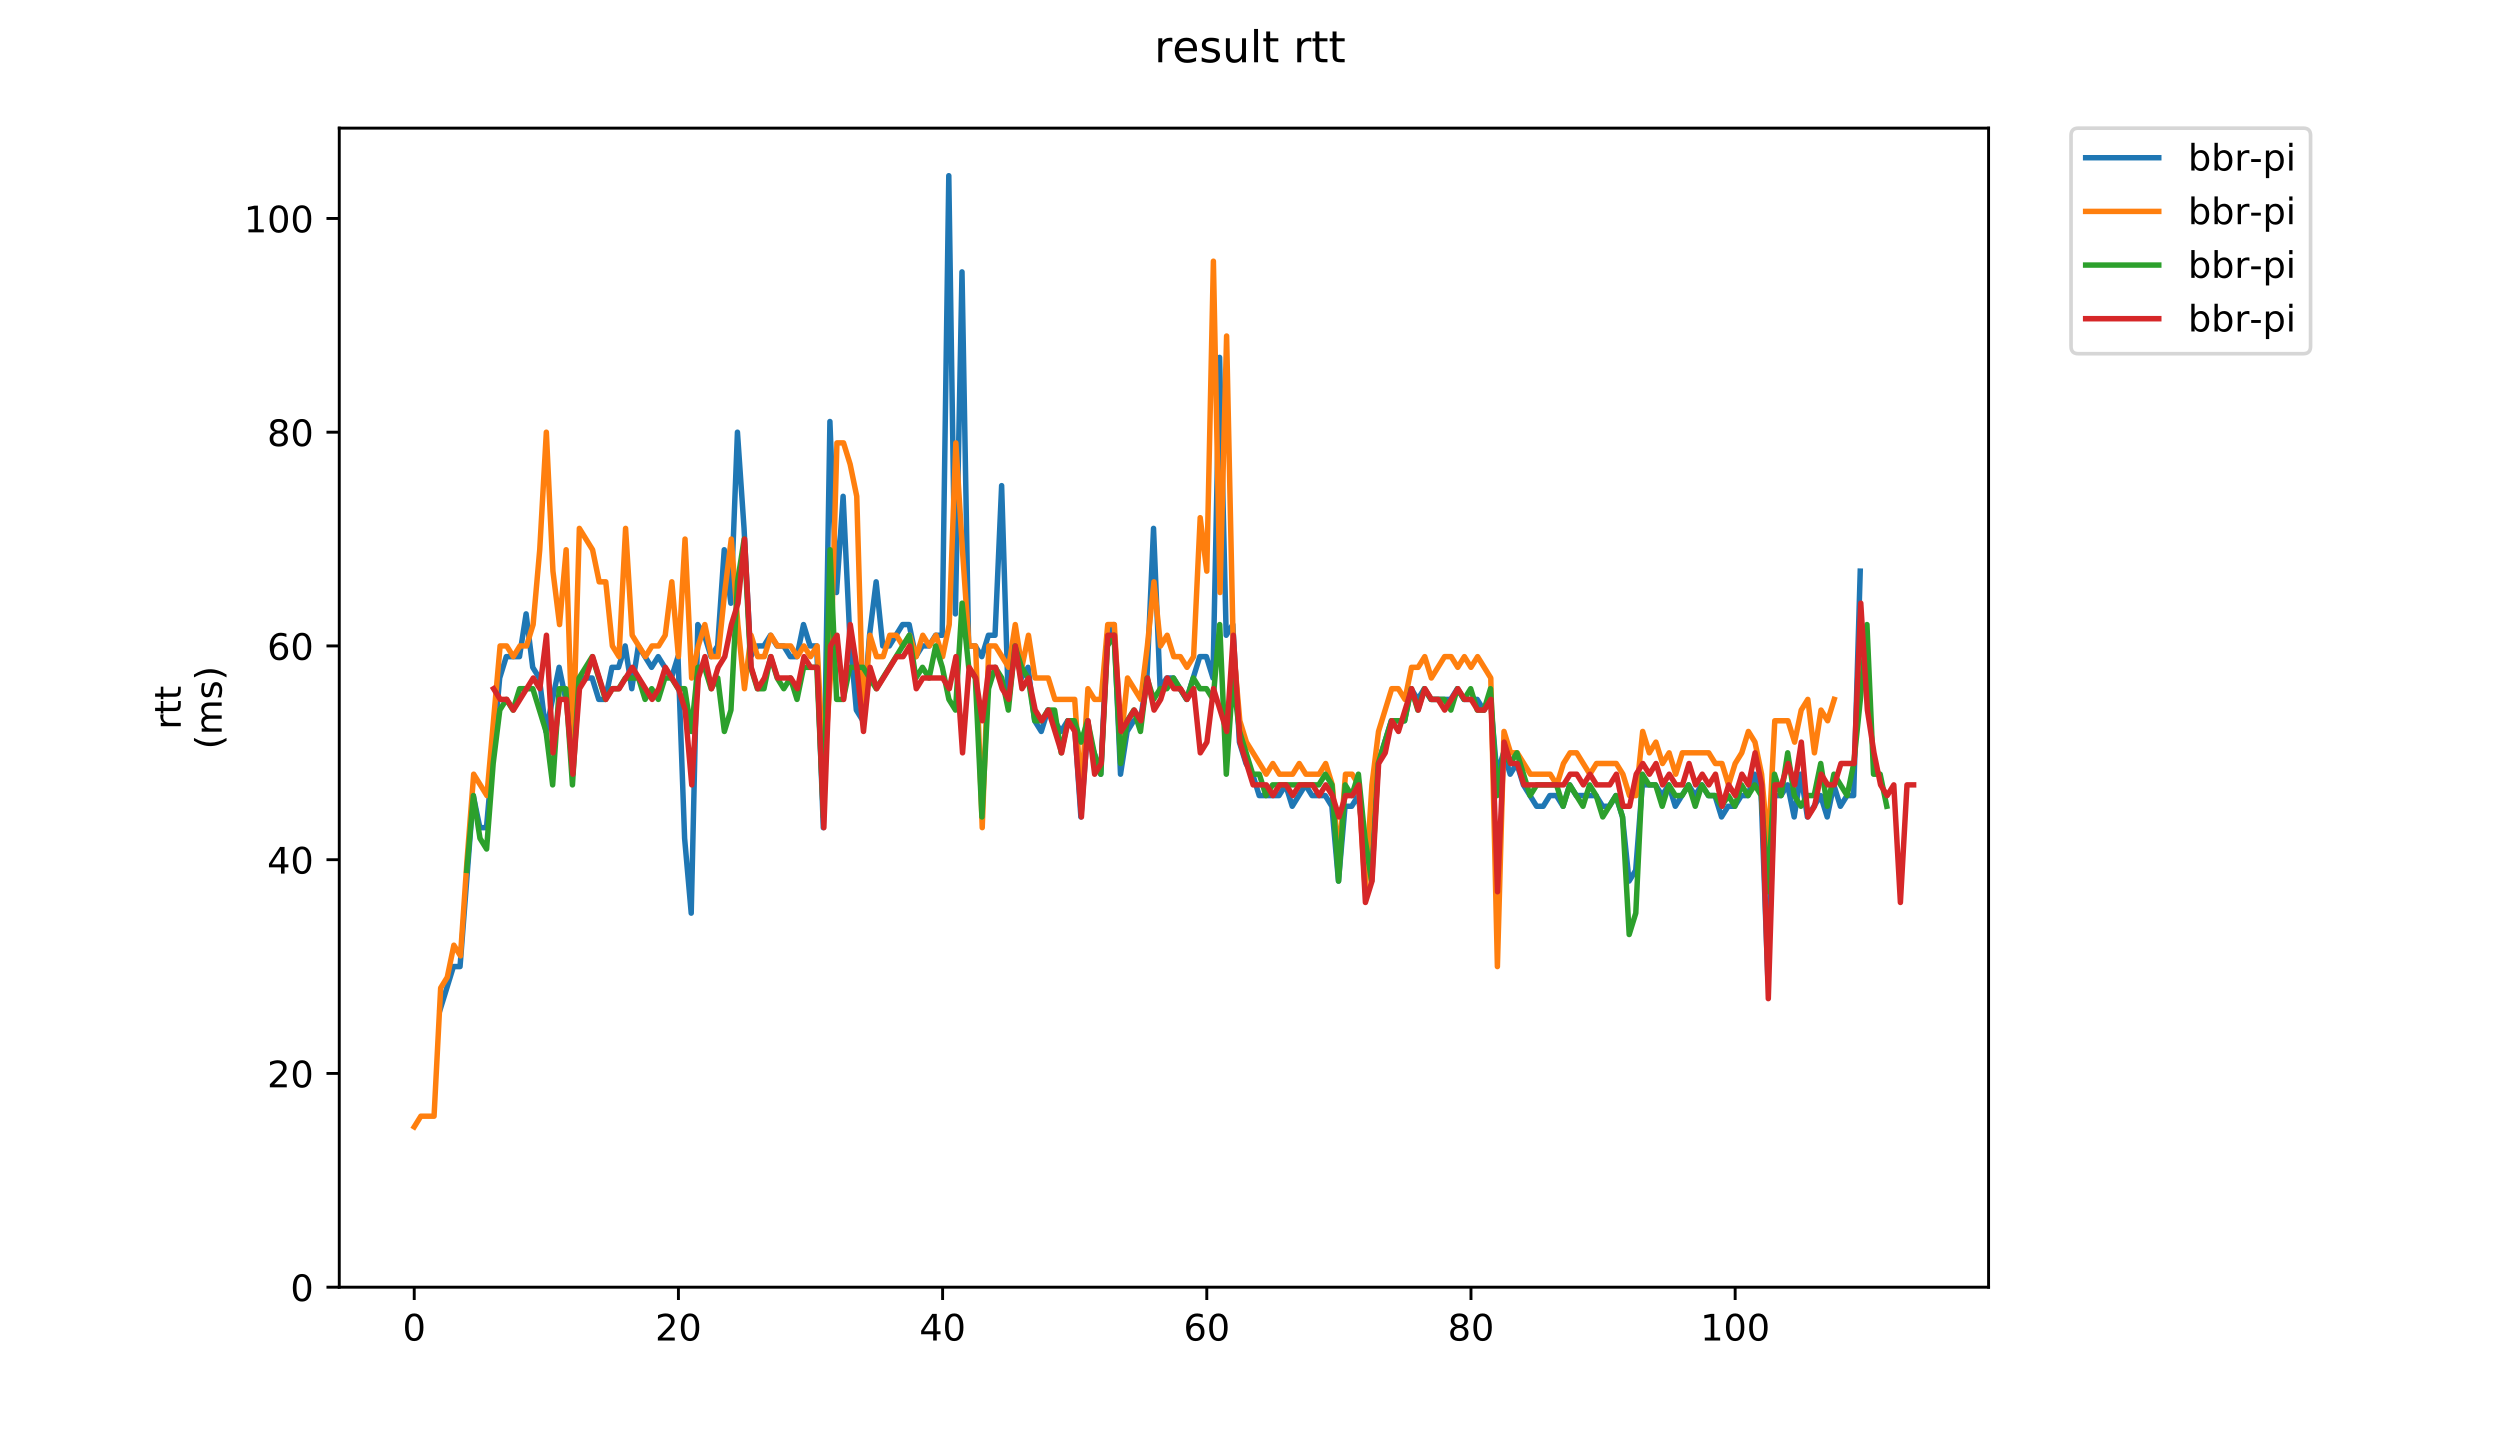 <?xml version="1.0" encoding="utf-8" standalone="no"?>
<!DOCTYPE svg PUBLIC "-//W3C//DTD SVG 1.1//EN"
  "http://www.w3.org/Graphics/SVG/1.1/DTD/svg11.dtd">
<!-- Created with matplotlib (https://matplotlib.org/) -->
<svg height="396pt" version="1.1" viewBox="0 0 684 396" width="684pt" xmlns="http://www.w3.org/2000/svg" xmlns:xlink="http://www.w3.org/1999/xlink">
 <defs>
  <style type="text/css">
*{stroke-linecap:butt;stroke-linejoin:round;}
  </style>
 </defs>
 <g id="figure_1">
  <g id="patch_1">
   <path d="M 0 396 
L 684 396 
L 684 0 
L 0 0 
z
" style="fill:#ffffff;"/>
  </g>
  <g id="axes_1">
   <g id="patch_2">
    <path d="M 92.824 352.174 
L 544.074 352.174 
L 544.074 35.062 
L 92.824 35.062 
z
" style="fill:#ffffff;"/>
   </g>
   <g id="matplotlib.axis_1">
    <g id="xtick_1">
     <g id="line2d_1">
      <defs>
       <path d="M 0 0 
L 0 3.5 
" id="m5120a20db3" style="stroke:#000000;stroke-width:0.8;"/>
      </defs>
      <g>
       <use style="stroke:#000000;stroke-width:0.8;" x="113.335" xlink:href="#m5120a20db3" y="352.174"/>
      </g>
     </g>
     <g id="text_1">
      <!-- 0 -->
      <defs>
       <path d="M 31.781 66.406 
Q 24.172 66.406 20.328 58.906 
Q 16.5 51.422 16.5 36.375 
Q 16.5 21.391 20.328 13.891 
Q 24.172 6.391 31.781 6.391 
Q 39.453 6.391 43.281 13.891 
Q 47.125 21.391 47.125 36.375 
Q 47.125 51.422 43.281 58.906 
Q 39.453 66.406 31.781 66.406 
z
M 31.781 74.219 
Q 44.047 74.219 50.516 64.516 
Q 56.984 54.828 56.984 36.375 
Q 56.984 17.969 50.516 8.266 
Q 44.047 -1.422 31.781 -1.422 
Q 19.531 -1.422 13.062 8.266 
Q 6.594 17.969 6.594 36.375 
Q 6.594 54.828 13.062 64.516 
Q 19.531 74.219 31.781 74.219 
z
" id="DejaVuSans-48"/>
      </defs>
      <g transform="translate(110.154 366.773)scale(0.1 -0.1)">
       <use xlink:href="#DejaVuSans-48"/>
      </g>
     </g>
    </g>
    <g id="xtick_2">
     <g id="line2d_2">
      <g>
       <use style="stroke:#000000;stroke-width:0.8;" x="185.616" xlink:href="#m5120a20db3" y="352.174"/>
      </g>
     </g>
     <g id="text_2">
      <!-- 20 -->
      <defs>
       <path d="M 19.188 8.297 
L 53.609 8.297 
L 53.609 0 
L 7.328 0 
L 7.328 8.297 
Q 12.938 14.109 22.625 23.891 
Q 32.328 33.688 34.812 36.531 
Q 39.547 41.844 41.422 45.531 
Q 43.312 49.219 43.312 52.781 
Q 43.312 58.594 39.234 62.25 
Q 35.156 65.922 28.609 65.922 
Q 23.969 65.922 18.812 64.312 
Q 13.672 62.703 7.812 59.422 
L 7.812 69.391 
Q 13.766 71.781 18.938 73 
Q 24.125 74.219 28.422 74.219 
Q 39.75 74.219 46.484 68.547 
Q 53.219 62.891 53.219 53.422 
Q 53.219 48.922 51.531 44.891 
Q 49.859 40.875 45.406 35.406 
Q 44.188 33.984 37.641 27.219 
Q 31.109 20.453 19.188 8.297 
z
" id="DejaVuSans-50"/>
      </defs>
      <g transform="translate(179.254 366.773)scale(0.1 -0.1)">
       <use xlink:href="#DejaVuSans-50"/>
       <use x="63.623" xlink:href="#DejaVuSans-48"/>
      </g>
     </g>
    </g>
    <g id="xtick_3">
     <g id="line2d_3">
      <g>
       <use style="stroke:#000000;stroke-width:0.8;" x="257.897" xlink:href="#m5120a20db3" y="352.174"/>
      </g>
     </g>
     <g id="text_3">
      <!-- 40 -->
      <defs>
       <path d="M 37.797 64.312 
L 12.891 25.391 
L 37.797 25.391 
z
M 35.203 72.906 
L 47.609 72.906 
L 47.609 25.391 
L 58.016 25.391 
L 58.016 17.188 
L 47.609 17.188 
L 47.609 0 
L 37.797 0 
L 37.797 17.188 
L 4.891 17.188 
L 4.891 26.703 
z
" id="DejaVuSans-52"/>
      </defs>
      <g transform="translate(251.535 366.773)scale(0.1 -0.1)">
       <use xlink:href="#DejaVuSans-52"/>
       <use x="63.623" xlink:href="#DejaVuSans-48"/>
      </g>
     </g>
    </g>
    <g id="xtick_4">
     <g id="line2d_4">
      <g>
       <use style="stroke:#000000;stroke-width:0.8;" x="330.178" xlink:href="#m5120a20db3" y="352.174"/>
      </g>
     </g>
     <g id="text_4">
      <!-- 60 -->
      <defs>
       <path d="M 33.016 40.375 
Q 26.375 40.375 22.484 35.828 
Q 18.609 31.297 18.609 23.391 
Q 18.609 15.531 22.484 10.953 
Q 26.375 6.391 33.016 6.391 
Q 39.656 6.391 43.531 10.953 
Q 47.406 15.531 47.406 23.391 
Q 47.406 31.297 43.531 35.828 
Q 39.656 40.375 33.016 40.375 
z
M 52.594 71.297 
L 52.594 62.312 
Q 48.875 64.062 45.094 64.984 
Q 41.312 65.922 37.594 65.922 
Q 27.828 65.922 22.672 59.328 
Q 17.531 52.734 16.797 39.406 
Q 19.672 43.656 24.016 45.922 
Q 28.375 48.188 33.594 48.188 
Q 44.578 48.188 50.953 41.516 
Q 57.328 34.859 57.328 23.391 
Q 57.328 12.156 50.688 5.359 
Q 44.047 -1.422 33.016 -1.422 
Q 20.359 -1.422 13.672 8.266 
Q 6.984 17.969 6.984 36.375 
Q 6.984 53.656 15.188 63.938 
Q 23.391 74.219 37.203 74.219 
Q 40.922 74.219 44.703 73.484 
Q 48.484 72.75 52.594 71.297 
z
" id="DejaVuSans-54"/>
      </defs>
      <g transform="translate(323.816 366.773)scale(0.1 -0.1)">
       <use xlink:href="#DejaVuSans-54"/>
       <use x="63.623" xlink:href="#DejaVuSans-48"/>
      </g>
     </g>
    </g>
    <g id="xtick_5">
     <g id="line2d_5">
      <g>
       <use style="stroke:#000000;stroke-width:0.8;" x="402.459" xlink:href="#m5120a20db3" y="352.174"/>
      </g>
     </g>
     <g id="text_5">
      <!-- 80 -->
      <defs>
       <path d="M 31.781 34.625 
Q 24.75 34.625 20.719 30.859 
Q 16.703 27.094 16.703 20.516 
Q 16.703 13.922 20.719 10.156 
Q 24.75 6.391 31.781 6.391 
Q 38.812 6.391 42.859 10.172 
Q 46.922 13.969 46.922 20.516 
Q 46.922 27.094 42.891 30.859 
Q 38.875 34.625 31.781 34.625 
z
M 21.922 38.812 
Q 15.578 40.375 12.031 44.719 
Q 8.5 49.078 8.5 55.328 
Q 8.5 64.062 14.719 69.141 
Q 20.953 74.219 31.781 74.219 
Q 42.672 74.219 48.875 69.141 
Q 55.078 64.062 55.078 55.328 
Q 55.078 49.078 51.531 44.719 
Q 48 40.375 41.703 38.812 
Q 48.828 37.156 52.797 32.312 
Q 56.781 27.484 56.781 20.516 
Q 56.781 9.906 50.312 4.234 
Q 43.844 -1.422 31.781 -1.422 
Q 19.734 -1.422 13.25 4.234 
Q 6.781 9.906 6.781 20.516 
Q 6.781 27.484 10.781 32.312 
Q 14.797 37.156 21.922 38.812 
z
M 18.312 54.391 
Q 18.312 48.734 21.844 45.562 
Q 25.391 42.391 31.781 42.391 
Q 38.141 42.391 41.719 45.562 
Q 45.312 48.734 45.312 54.391 
Q 45.312 60.062 41.719 63.234 
Q 38.141 66.406 31.781 66.406 
Q 25.391 66.406 21.844 63.234 
Q 18.312 60.062 18.312 54.391 
z
" id="DejaVuSans-56"/>
      </defs>
      <g transform="translate(396.097 366.773)scale(0.1 -0.1)">
       <use xlink:href="#DejaVuSans-56"/>
       <use x="63.623" xlink:href="#DejaVuSans-48"/>
      </g>
     </g>
    </g>
    <g id="xtick_6">
     <g id="line2d_6">
      <g>
       <use style="stroke:#000000;stroke-width:0.8;" x="474.74" xlink:href="#m5120a20db3" y="352.174"/>
      </g>
     </g>
     <g id="text_6">
      <!-- 100 -->
      <defs>
       <path d="M 12.406 8.297 
L 28.516 8.297 
L 28.516 63.922 
L 10.984 60.406 
L 10.984 69.391 
L 28.422 72.906 
L 38.281 72.906 
L 38.281 8.297 
L 54.391 8.297 
L 54.391 0 
L 12.406 0 
z
" id="DejaVuSans-49"/>
      </defs>
      <g transform="translate(465.197 366.773)scale(0.1 -0.1)">
       <use xlink:href="#DejaVuSans-49"/>
       <use x="63.623" xlink:href="#DejaVuSans-48"/>
       <use x="127.246" xlink:href="#DejaVuSans-48"/>
      </g>
     </g>
    </g>
   </g>
   <g id="matplotlib.axis_2">
    <g id="ytick_1">
     <g id="line2d_7">
      <defs>
       <path d="M 0 0 
L -3.5 0 
" id="m0157734dd6" style="stroke:#000000;stroke-width:0.8;"/>
      </defs>
      <g>
       <use style="stroke:#000000;stroke-width:0.8;" x="92.824" xlink:href="#m0157734dd6" y="352.174"/>
      </g>
     </g>
     <g id="text_7">
      <!-- 0 -->
      <g transform="translate(79.461 355.973)scale(0.1 -0.1)">
       <use xlink:href="#DejaVuSans-48"/>
      </g>
     </g>
    </g>
    <g id="ytick_2">
     <g id="line2d_8">
      <g>
       <use style="stroke:#000000;stroke-width:0.8;" x="92.824" xlink:href="#m0157734dd6" y="293.693"/>
      </g>
     </g>
     <g id="text_8">
      <!-- 20 -->
      <g transform="translate(73.099 297.493)scale(0.1 -0.1)">
       <use xlink:href="#DejaVuSans-50"/>
       <use x="63.623" xlink:href="#DejaVuSans-48"/>
      </g>
     </g>
    </g>
    <g id="ytick_3">
     <g id="line2d_9">
      <g>
       <use style="stroke:#000000;stroke-width:0.8;" x="92.824" xlink:href="#m0157734dd6" y="235.213"/>
      </g>
     </g>
     <g id="text_9">
      <!-- 40 -->
      <g transform="translate(73.099 239.012)scale(0.1 -0.1)">
       <use xlink:href="#DejaVuSans-52"/>
       <use x="63.623" xlink:href="#DejaVuSans-48"/>
      </g>
     </g>
    </g>
    <g id="ytick_4">
     <g id="line2d_10">
      <g>
       <use style="stroke:#000000;stroke-width:0.8;" x="92.824" xlink:href="#m0157734dd6" y="176.732"/>
      </g>
     </g>
     <g id="text_10">
      <!-- 60 -->
      <g transform="translate(73.099 180.531)scale(0.1 -0.1)">
       <use xlink:href="#DejaVuSans-54"/>
       <use x="63.623" xlink:href="#DejaVuSans-48"/>
      </g>
     </g>
    </g>
    <g id="ytick_5">
     <g id="line2d_11">
      <g>
       <use style="stroke:#000000;stroke-width:0.8;" x="92.824" xlink:href="#m0157734dd6" y="118.251"/>
      </g>
     </g>
     <g id="text_11">
      <!-- 80 -->
      <g transform="translate(73.099 122.051)scale(0.1 -0.1)">
       <use xlink:href="#DejaVuSans-56"/>
       <use x="63.623" xlink:href="#DejaVuSans-48"/>
      </g>
     </g>
    </g>
    <g id="ytick_6">
     <g id="line2d_12">
      <g>
       <use style="stroke:#000000;stroke-width:0.8;" x="92.824" xlink:href="#m0157734dd6" y="59.771"/>
      </g>
     </g>
     <g id="text_12">
      <!-- 100 -->
      <g transform="translate(66.736 63.57)scale(0.1 -0.1)">
       <use xlink:href="#DejaVuSans-49"/>
       <use x="63.623" xlink:href="#DejaVuSans-48"/>
       <use x="127.246" xlink:href="#DejaVuSans-48"/>
      </g>
     </g>
    </g>
    <g id="text_13">
     <!-- rtt -->
     <defs>
      <path d="M 41.109 46.297 
Q 39.594 47.172 37.812 47.578 
Q 36.031 48 33.891 48 
Q 26.266 48 22.188 43.047 
Q 18.109 38.094 18.109 28.812 
L 18.109 0 
L 9.078 0 
L 9.078 54.688 
L 18.109 54.688 
L 18.109 46.188 
Q 20.953 51.172 25.484 53.578 
Q 30.031 56 36.531 56 
Q 37.453 56 38.578 55.875 
Q 39.703 55.766 41.062 55.516 
z
" id="DejaVuSans-114"/>
      <path d="M 18.312 70.219 
L 18.312 54.688 
L 36.812 54.688 
L 36.812 47.703 
L 18.312 47.703 
L 18.312 18.016 
Q 18.312 11.328 20.141 9.422 
Q 21.969 7.516 27.594 7.516 
L 36.812 7.516 
L 36.812 0 
L 27.594 0 
Q 17.188 0 13.234 3.875 
Q 9.281 7.766 9.281 18.016 
L 9.281 47.703 
L 2.688 47.703 
L 2.688 54.688 
L 9.281 54.688 
L 9.281 70.219 
z
" id="DejaVuSans-116"/>
     </defs>
     <g transform="translate(49.459 199.594)rotate(-90)scale(0.1 -0.1)">
      <use xlink:href="#DejaVuSans-114"/>
      <use x="41.113" xlink:href="#DejaVuSans-116"/>
      <use x="80.322" xlink:href="#DejaVuSans-116"/>
     </g>
     <!-- (ms) -->
     <defs>
      <path d="M 31 75.875 
Q 24.469 64.656 21.281 53.656 
Q 18.109 42.672 18.109 31.391 
Q 18.109 20.125 21.312 9.062 
Q 24.516 -2 31 -13.188 
L 23.188 -13.188 
Q 15.875 -1.703 12.234 9.375 
Q 8.594 20.453 8.594 31.391 
Q 8.594 42.281 12.203 53.312 
Q 15.828 64.359 23.188 75.875 
z
" id="DejaVuSans-40"/>
      <path d="M 52 44.188 
Q 55.375 50.25 60.062 53.125 
Q 64.75 56 71.094 56 
Q 79.641 56 84.281 50.016 
Q 88.922 44.047 88.922 33.016 
L 88.922 0 
L 79.891 0 
L 79.891 32.719 
Q 79.891 40.578 77.094 44.375 
Q 74.312 48.188 68.609 48.188 
Q 61.625 48.188 57.562 43.547 
Q 53.516 38.922 53.516 30.906 
L 53.516 0 
L 44.484 0 
L 44.484 32.719 
Q 44.484 40.625 41.703 44.406 
Q 38.922 48.188 33.109 48.188 
Q 26.219 48.188 22.156 43.531 
Q 18.109 38.875 18.109 30.906 
L 18.109 0 
L 9.078 0 
L 9.078 54.688 
L 18.109 54.688 
L 18.109 46.188 
Q 21.188 51.219 25.484 53.609 
Q 29.781 56 35.688 56 
Q 41.656 56 45.828 52.969 
Q 50 49.953 52 44.188 
z
" id="DejaVuSans-109"/>
      <path d="M 44.281 53.078 
L 44.281 44.578 
Q 40.484 46.531 36.375 47.5 
Q 32.281 48.484 27.875 48.484 
Q 21.188 48.484 17.844 46.438 
Q 14.5 44.391 14.5 40.281 
Q 14.5 37.156 16.891 35.375 
Q 19.281 33.594 26.516 31.984 
L 29.594 31.297 
Q 39.156 29.25 43.188 25.516 
Q 47.219 21.781 47.219 15.094 
Q 47.219 7.469 41.188 3.016 
Q 35.156 -1.422 24.609 -1.422 
Q 20.219 -1.422 15.453 -0.562 
Q 10.688 0.297 5.422 2 
L 5.422 11.281 
Q 10.406 8.688 15.234 7.391 
Q 20.062 6.109 24.812 6.109 
Q 31.156 6.109 34.562 8.281 
Q 37.984 10.453 37.984 14.406 
Q 37.984 18.062 35.516 20.016 
Q 33.062 21.969 24.703 23.781 
L 21.578 24.516 
Q 13.234 26.266 9.516 29.906 
Q 5.812 33.547 5.812 39.891 
Q 5.812 47.609 11.281 51.797 
Q 16.75 56 26.812 56 
Q 31.781 56 36.172 55.266 
Q 40.578 54.547 44.281 53.078 
z
" id="DejaVuSans-115"/>
      <path d="M 8.016 75.875 
L 15.828 75.875 
Q 23.141 64.359 26.781 53.312 
Q 30.422 42.281 30.422 31.391 
Q 30.422 20.453 26.781 9.375 
Q 23.141 -1.703 15.828 -13.188 
L 8.016 -13.188 
Q 14.5 -2 17.703 9.062 
Q 20.906 20.125 20.906 31.391 
Q 20.906 42.672 17.703 53.656 
Q 14.5 64.656 8.016 75.875 
z
" id="DejaVuSans-41"/>
     </defs>
     <g transform="translate(60.657 204.995)rotate(-90)scale(0.1 -0.1)">
      <use xlink:href="#DejaVuSans-40"/>
      <use x="39.014" xlink:href="#DejaVuSans-109"/>
      <use x="136.426" xlink:href="#DejaVuSans-115"/>
      <use x="188.525" xlink:href="#DejaVuSans-41"/>
     </g>
    </g>
   </g>
   <g id="line2d_13">
    <path clip-path="url(#pce663c8961)" d="M 120.448 276.149 
L 124.062 264.453 
L 125.869 264.453 
L 129.483 217.669 
L 131.29 226.441 
L 133.097 226.441 
L 136.711 185.504 
L 138.518 179.656 
L 142.132 179.656 
L 143.939 167.96 
L 145.746 182.58 
L 147.553 185.504 
L 149.36 200.124 
L 152.974 182.58 
L 154.781 191.352 
L 156.588 191.352 
L 158.395 185.504 
L 162.009 185.504 
L 163.816 191.352 
L 165.623 191.352 
L 167.43 182.58 
L 169.237 182.58 
L 171.044 176.732 
L 172.851 188.428 
L 174.658 176.732 
L 178.273 182.58 
L 180.08 179.656 
L 183.694 185.504 
L 185.501 179.656 
L 187.308 229.365 
L 189.115 249.833 
L 190.922 170.884 
L 192.729 173.808 
L 194.536 179.656 
L 196.343 176.732 
L 198.15 150.416 
L 199.957 165.036 
L 201.764 118.251 
L 203.571 144.568 
L 205.378 179.656 
L 207.185 176.732 
L 208.992 176.732 
L 210.799 173.808 
L 212.606 176.732 
L 214.413 176.732 
L 216.22 179.656 
L 218.027 179.656 
L 219.834 170.884 
L 221.641 176.732 
L 223.448 176.732 
L 225.255 226.441 
L 227.062 115.327 
L 228.869 162.112 
L 230.676 135.796 
L 232.483 173.808 
L 234.29 194.276 
L 236.097 197.2 
L 237.904 173.808 
L 239.711 159.188 
L 241.518 176.732 
L 243.325 176.732 
L 246.939 170.884 
L 248.747 170.884 
L 250.554 179.656 
L 252.361 176.732 
L 254.168 176.732 
L 255.975 173.808 
L 257.782 173.808 
L 259.589 48.074 
L 261.396 167.96 
L 263.203 74.391 
L 265.01 176.732 
L 266.817 176.732 
L 268.624 179.656 
L 270.431 173.808 
L 272.238 173.808 
L 274.045 132.871 
L 275.852 191.352 
L 277.659 176.732 
L 279.466 185.504 
L 281.273 182.58 
L 283.08 197.2 
L 284.887 200.124 
L 286.694 194.276 
L 290.308 200.124 
L 292.115 197.2 
L 293.922 197.2 
L 295.729 223.517 
L 297.536 200.124 
L 301.15 211.82 
L 302.957 173.808 
L 304.764 170.884 
L 306.571 211.82 
L 308.378 200.124 
L 310.185 197.2 
L 311.992 197.2 
L 313.799 185.504 
L 315.606 144.568 
L 317.413 188.428 
L 319.221 185.504 
L 321.028 185.504 
L 324.642 191.352 
L 328.256 179.656 
L 330.063 179.656 
L 331.87 185.504 
L 333.677 97.783 
L 335.484 173.808 
L 337.291 170.884 
L 339.098 203.048 
L 340.905 208.896 
L 342.712 211.82 
L 344.519 217.669 
L 349.94 217.669 
L 351.747 214.744 
L 353.554 220.593 
L 357.168 214.744 
L 358.975 217.669 
L 362.589 217.669 
L 364.396 220.593 
L 366.203 241.061 
L 368.01 220.593 
L 369.817 220.593 
L 371.624 217.669 
L 373.431 232.289 
L 375.238 238.137 
L 377.045 208.896 
L 380.659 197.2 
L 384.273 197.2 
L 386.08 188.428 
L 387.887 191.352 
L 389.694 188.428 
L 391.502 191.352 
L 396.923 191.352 
L 398.73 188.428 
L 400.537 191.352 
L 404.151 191.352 
L 405.958 194.276 
L 407.765 191.352 
L 409.572 211.82 
L 411.379 205.972 
L 413.186 211.82 
L 414.993 208.896 
L 416.8 214.744 
L 420.414 220.593 
L 422.221 220.593 
L 424.028 217.669 
L 425.835 217.669 
L 427.642 220.593 
L 429.449 214.744 
L 431.256 217.669 
L 436.677 217.669 
L 438.484 220.593 
L 440.291 220.593 
L 442.098 217.669 
L 443.905 223.517 
L 445.712 241.061 
L 447.519 238.137 
L 449.326 214.744 
L 452.94 214.744 
L 454.747 217.669 
L 456.554 214.744 
L 458.361 220.593 
L 461.976 214.744 
L 463.783 217.669 
L 465.59 214.744 
L 467.397 217.669 
L 469.204 217.669 
L 471.011 223.517 
L 472.818 220.593 
L 474.625 220.593 
L 476.432 217.669 
L 478.239 217.669 
L 480.046 211.82 
L 481.853 217.669 
L 483.66 267.377 
L 485.467 217.669 
L 487.274 217.669 
L 489.081 214.744 
L 490.888 223.517 
L 492.695 211.82 
L 494.502 223.517 
L 498.116 217.669 
L 499.923 223.517 
L 501.73 214.744 
L 503.537 220.593 
L 505.344 217.669 
L 507.151 217.669 
L 508.958 156.264 
L 508.958 156.264 
" style="fill:none;stroke:#1f77b4;stroke-linecap:square;stroke-width:1.5;"/>
   </g>
   <g id="line2d_14">
    <path clip-path="url(#pce663c8961)" d="M 113.335 308.314 
L 115.142 305.39 
L 118.756 305.39 
L 120.563 270.301 
L 122.37 267.377 
L 124.177 258.605 
L 125.984 261.529 
L 127.791 235.213 
L 129.598 211.82 
L 133.213 217.669 
L 136.827 176.732 
L 138.634 176.732 
L 140.441 179.656 
L 142.248 176.732 
L 144.055 176.732 
L 145.862 170.884 
L 147.669 150.416 
L 149.476 118.251 
L 151.283 156.264 
L 153.09 170.884 
L 154.897 150.416 
L 156.704 205.972 
L 158.511 144.568 
L 162.125 150.416 
L 163.932 159.188 
L 165.739 159.188 
L 167.546 176.732 
L 169.353 179.656 
L 171.16 144.568 
L 172.967 173.808 
L 176.581 179.656 
L 178.388 176.732 
L 180.195 176.732 
L 182.002 173.808 
L 183.809 159.188 
L 185.616 179.656 
L 187.423 147.492 
L 189.23 185.504 
L 191.037 176.732 
L 192.844 170.884 
L 194.651 179.656 
L 196.458 179.656 
L 198.265 162.112 
L 200.072 147.492 
L 201.88 170.884 
L 203.687 188.428 
L 205.494 173.808 
L 207.301 179.656 
L 209.108 179.656 
L 210.915 173.808 
L 212.722 176.732 
L 216.336 176.732 
L 218.143 179.656 
L 219.95 176.732 
L 221.757 179.656 
L 223.564 176.732 
L 225.371 211.82 
L 227.178 185.504 
L 228.985 121.175 
L 230.792 121.175 
L 232.599 127.023 
L 234.406 135.796 
L 236.213 197.2 
L 238.02 173.808 
L 239.827 179.656 
L 241.634 179.656 
L 243.441 173.808 
L 245.248 173.808 
L 247.055 176.732 
L 248.862 173.808 
L 250.669 179.656 
L 252.476 173.808 
L 254.283 176.732 
L 256.09 173.808 
L 257.897 179.656 
L 259.704 170.884 
L 261.511 121.175 
L 263.318 150.416 
L 265.125 176.732 
L 266.932 176.732 
L 268.739 226.441 
L 270.546 176.732 
L 272.353 176.732 
L 275.968 182.58 
L 277.775 170.884 
L 279.582 182.58 
L 281.389 173.808 
L 283.196 185.504 
L 286.81 185.504 
L 288.617 191.352 
L 294.038 191.352 
L 295.845 217.669 
L 297.652 188.428 
L 299.459 191.352 
L 301.266 191.352 
L 303.073 170.884 
L 304.88 170.884 
L 306.687 203.048 
L 308.494 185.504 
L 312.108 191.352 
L 313.915 176.732 
L 315.722 159.188 
L 317.529 176.732 
L 319.336 173.808 
L 321.143 179.656 
L 322.95 179.656 
L 324.757 182.58 
L 326.564 179.656 
L 328.371 141.644 
L 330.178 156.264 
L 331.985 71.467 
L 333.792 162.112 
L 335.599 91.935 
L 337.406 176.732 
L 339.213 197.2 
L 341.02 203.048 
L 346.442 211.82 
L 348.249 208.896 
L 350.056 211.82 
L 353.67 211.82 
L 355.477 208.896 
L 357.284 211.82 
L 360.898 211.82 
L 362.705 208.896 
L 364.512 214.744 
L 366.319 235.213 
L 368.126 211.82 
L 369.933 211.82 
L 371.74 214.744 
L 373.547 243.985 
L 375.354 214.744 
L 377.161 200.124 
L 380.775 188.428 
L 382.582 188.428 
L 384.389 191.352 
L 386.196 182.58 
L 388.003 182.58 
L 389.81 179.656 
L 391.617 185.504 
L 395.231 179.656 
L 397.038 179.656 
L 398.845 182.58 
L 400.652 179.656 
L 402.459 182.58 
L 404.266 179.656 
L 407.88 185.504 
L 409.687 264.453 
L 411.494 200.124 
L 413.301 205.972 
L 415.108 205.972 
L 418.723 211.82 
L 424.144 211.82 
L 425.951 214.744 
L 427.758 208.896 
L 429.565 205.972 
L 431.372 205.972 
L 434.986 211.82 
L 436.793 208.896 
L 442.214 208.896 
L 444.021 211.82 
L 445.828 217.669 
L 447.635 217.669 
L 449.442 200.124 
L 451.249 205.972 
L 453.056 203.048 
L 454.863 208.896 
L 456.67 205.972 
L 458.477 211.82 
L 460.284 205.972 
L 467.512 205.972 
L 469.319 208.896 
L 471.126 208.896 
L 472.933 214.744 
L 474.74 208.896 
L 476.547 205.972 
L 478.354 200.124 
L 480.161 203.048 
L 481.968 211.82 
L 483.775 232.289 
L 485.582 197.2 
L 489.197 197.2 
L 491.004 203.048 
L 492.811 194.276 
L 494.618 191.352 
L 496.425 205.972 
L 498.232 194.276 
L 500.039 197.2 
L 501.846 191.352 
L 501.846 191.352 
" style="fill:none;stroke:#ff7f0e;stroke-linecap:square;stroke-width:1.5;"/>
   </g>
   <g id="line2d_15">
    <path clip-path="url(#pce663c8961)" d="M 127.708 238.137 
L 129.515 217.669 
L 131.322 229.365 
L 133.129 232.289 
L 134.936 208.896 
L 136.743 194.276 
L 138.551 191.352 
L 140.358 194.276 
L 142.165 188.428 
L 145.779 188.428 
L 149.393 200.124 
L 151.2 214.744 
L 153.007 188.428 
L 154.814 188.428 
L 156.621 214.744 
L 158.428 185.504 
L 162.042 179.656 
L 165.656 191.352 
L 167.463 188.428 
L 169.27 188.428 
L 171.077 185.504 
L 174.691 185.504 
L 176.498 191.352 
L 178.305 188.428 
L 180.112 191.352 
L 181.919 185.504 
L 183.726 185.504 
L 185.533 188.428 
L 187.34 188.428 
L 189.147 200.124 
L 190.954 182.58 
L 192.761 182.58 
L 194.568 188.428 
L 196.375 185.504 
L 198.182 200.124 
L 199.989 194.276 
L 201.796 159.188 
L 203.603 147.492 
L 205.41 182.58 
L 207.217 188.428 
L 209.024 188.428 
L 210.832 179.656 
L 212.639 185.504 
L 214.446 188.428 
L 216.253 185.504 
L 218.06 191.352 
L 219.867 182.58 
L 223.481 182.58 
L 225.288 223.517 
L 227.095 150.416 
L 228.902 191.352 
L 230.709 191.352 
L 232.516 182.58 
L 236.13 182.58 
L 239.744 188.428 
L 248.779 173.808 
L 250.586 185.504 
L 252.393 182.58 
L 254.2 185.504 
L 256.007 176.732 
L 257.814 182.58 
L 259.621 191.352 
L 261.428 194.276 
L 263.235 165.036 
L 265.042 182.58 
L 266.849 185.504 
L 268.656 223.517 
L 270.463 188.428 
L 272.27 182.58 
L 274.077 185.504 
L 275.884 194.276 
L 277.691 176.732 
L 279.498 182.58 
L 281.306 185.504 
L 283.113 197.2 
L 284.92 197.2 
L 286.727 194.276 
L 288.534 194.276 
L 290.341 205.972 
L 292.148 197.2 
L 293.955 197.2 
L 295.762 203.048 
L 297.569 197.2 
L 299.376 205.972 
L 301.183 211.82 
L 302.99 176.732 
L 304.797 173.808 
L 306.604 208.896 
L 308.411 197.2 
L 310.218 194.276 
L 312.025 200.124 
L 313.832 185.504 
L 315.639 191.352 
L 317.446 188.428 
L 319.253 188.428 
L 321.06 185.504 
L 324.674 191.352 
L 326.481 185.504 
L 328.288 188.428 
L 330.095 188.428 
L 331.902 191.352 
L 333.709 170.884 
L 335.516 211.82 
L 337.323 185.504 
L 339.13 200.124 
L 342.744 211.82 
L 344.551 211.82 
L 346.358 217.669 
L 348.165 214.744 
L 360.815 214.744 
L 362.622 211.82 
L 364.429 214.744 
L 366.236 241.061 
L 368.043 214.744 
L 369.85 217.669 
L 371.657 211.82 
L 373.464 229.365 
L 375.271 241.061 
L 377.078 208.896 
L 380.692 197.2 
L 384.306 197.2 
L 386.113 188.428 
L 387.92 194.276 
L 389.727 188.428 
L 391.534 191.352 
L 395.148 191.352 
L 396.955 194.276 
L 398.762 188.428 
L 400.569 191.352 
L 402.376 188.428 
L 404.183 194.276 
L 405.99 194.276 
L 407.797 188.428 
L 409.604 217.669 
L 411.411 205.972 
L 413.218 208.896 
L 415.025 205.972 
L 418.639 217.669 
L 420.446 214.744 
L 425.868 214.744 
L 427.675 220.593 
L 429.482 214.744 
L 433.096 220.593 
L 434.903 214.744 
L 436.71 217.669 
L 438.517 223.517 
L 442.131 217.669 
L 443.938 223.517 
L 445.745 255.681 
L 447.552 249.833 
L 449.359 211.82 
L 451.166 214.744 
L 452.973 214.744 
L 454.78 220.593 
L 456.587 214.744 
L 458.394 217.669 
L 460.201 217.669 
L 462.008 214.744 
L 463.815 220.593 
L 465.622 214.744 
L 467.429 217.669 
L 469.236 217.669 
L 471.043 220.593 
L 472.85 217.669 
L 474.657 220.593 
L 476.464 214.744 
L 478.271 217.669 
L 480.078 214.744 
L 481.885 217.669 
L 483.692 243.985 
L 485.499 211.82 
L 487.306 217.669 
L 489.113 205.972 
L 490.92 217.669 
L 492.727 220.593 
L 494.534 217.669 
L 496.342 217.669 
L 498.149 208.896 
L 499.956 220.593 
L 501.763 211.82 
L 505.377 217.669 
L 507.184 208.896 
L 508.991 191.352 
L 510.798 170.884 
L 512.605 211.82 
L 514.412 211.82 
L 516.219 220.593 
L 516.219 220.593 
" style="fill:none;stroke:#2ca02c;stroke-linecap:square;stroke-width:1.5;"/>
   </g>
   <g id="line2d_16">
    <path clip-path="url(#pce663c8961)" d="M 135.052 188.428 
L 136.859 191.352 
L 138.666 191.352 
L 140.473 194.276 
L 145.894 185.504 
L 147.701 188.428 
L 149.508 173.808 
L 151.315 205.972 
L 153.122 191.352 
L 154.929 191.352 
L 156.736 211.82 
L 158.543 188.428 
L 160.35 185.504 
L 162.157 179.656 
L 165.772 191.352 
L 167.579 188.428 
L 169.386 188.428 
L 173 182.58 
L 178.421 191.352 
L 180.228 188.428 
L 182.035 182.58 
L 185.649 188.428 
L 187.456 194.276 
L 189.263 214.744 
L 191.07 185.504 
L 192.877 179.656 
L 194.684 188.428 
L 196.491 182.58 
L 198.298 179.656 
L 200.105 170.884 
L 201.912 165.036 
L 203.719 147.492 
L 205.526 182.58 
L 207.333 188.428 
L 209.14 185.504 
L 210.947 179.656 
L 212.754 185.504 
L 216.368 185.504 
L 218.175 188.428 
L 219.982 179.656 
L 221.789 182.58 
L 223.596 182.58 
L 225.403 226.441 
L 227.21 176.732 
L 229.017 173.808 
L 230.824 191.352 
L 232.631 170.884 
L 234.438 182.58 
L 236.246 200.124 
L 238.053 182.58 
L 239.86 188.428 
L 245.281 179.656 
L 247.088 179.656 
L 248.895 176.732 
L 250.702 188.428 
L 252.509 185.504 
L 257.93 185.504 
L 259.737 188.428 
L 261.544 179.656 
L 263.351 205.972 
L 265.158 182.58 
L 266.965 185.504 
L 268.772 197.2 
L 270.579 182.58 
L 272.386 182.58 
L 274.193 188.428 
L 276 191.352 
L 277.807 176.732 
L 279.614 188.428 
L 281.421 185.504 
L 283.228 194.276 
L 285.035 197.2 
L 286.842 194.276 
L 290.456 205.972 
L 292.263 197.2 
L 294.07 200.124 
L 295.877 223.517 
L 297.684 197.2 
L 299.491 211.82 
L 301.298 208.896 
L 303.105 173.808 
L 304.912 173.808 
L 306.72 200.124 
L 310.334 194.276 
L 312.141 197.2 
L 313.948 185.504 
L 315.755 194.276 
L 317.562 191.352 
L 319.369 185.504 
L 321.176 188.428 
L 322.983 188.428 
L 324.79 191.352 
L 326.597 188.428 
L 328.404 205.972 
L 330.211 203.048 
L 332.018 188.428 
L 335.632 200.124 
L 337.439 173.808 
L 339.246 203.048 
L 342.86 214.744 
L 346.474 214.744 
L 348.281 217.669 
L 350.088 214.744 
L 351.895 214.744 
L 353.702 217.669 
L 355.509 214.744 
L 359.123 214.744 
L 360.93 217.669 
L 362.737 214.744 
L 364.544 217.669 
L 366.351 223.517 
L 368.158 217.669 
L 369.965 217.669 
L 371.772 214.744 
L 373.579 246.909 
L 375.386 241.061 
L 377.193 208.896 
L 379.001 205.972 
L 380.808 197.2 
L 382.615 200.124 
L 386.229 188.428 
L 388.036 194.276 
L 389.843 188.428 
L 391.65 191.352 
L 393.457 191.352 
L 395.264 194.276 
L 398.878 188.428 
L 400.685 191.352 
L 402.492 191.352 
L 404.299 194.276 
L 406.106 194.276 
L 407.913 191.352 
L 409.72 243.985 
L 411.527 203.048 
L 413.334 208.896 
L 415.141 208.896 
L 416.948 214.744 
L 427.79 214.744 
L 429.597 211.82 
L 431.404 211.82 
L 433.211 214.744 
L 435.018 211.82 
L 436.825 214.744 
L 440.439 214.744 
L 442.246 211.82 
L 444.053 220.593 
L 445.86 220.593 
L 447.667 211.82 
L 449.475 208.896 
L 451.282 211.82 
L 453.089 208.896 
L 454.896 214.744 
L 456.703 211.82 
L 458.51 214.744 
L 460.317 214.744 
L 462.124 208.896 
L 463.931 214.744 
L 465.738 211.82 
L 467.545 214.744 
L 469.352 211.82 
L 471.159 220.593 
L 472.966 214.744 
L 474.773 217.669 
L 476.58 211.82 
L 478.387 214.744 
L 480.194 205.972 
L 482.001 214.744 
L 483.808 273.225 
L 485.615 214.744 
L 487.422 214.744 
L 489.229 208.896 
L 491.036 214.744 
L 492.843 203.048 
L 494.65 223.517 
L 496.457 220.593 
L 498.264 211.82 
L 500.071 214.744 
L 501.878 214.744 
L 503.685 208.896 
L 507.299 208.896 
L 509.106 165.036 
L 510.913 194.276 
L 512.72 205.972 
L 514.527 214.744 
L 516.334 217.669 
L 518.141 214.744 
L 519.948 246.909 
L 521.756 214.744 
L 523.563 214.744 
L 523.563 214.744 
" style="fill:none;stroke:#d62728;stroke-linecap:square;stroke-width:1.5;"/>
   </g>
   <g id="patch_3">
    <path d="M 92.824 352.174 
L 92.824 35.062 
" style="fill:none;stroke:#000000;stroke-linecap:square;stroke-linejoin:miter;stroke-width:0.8;"/>
   </g>
   <g id="patch_4">
    <path d="M 544.074 352.174 
L 544.074 35.062 
" style="fill:none;stroke:#000000;stroke-linecap:square;stroke-linejoin:miter;stroke-width:0.8;"/>
   </g>
   <g id="patch_5">
    <path d="M 92.824 352.174 
L 544.074 352.174 
" style="fill:none;stroke:#000000;stroke-linecap:square;stroke-linejoin:miter;stroke-width:0.8;"/>
   </g>
   <g id="patch_6">
    <path d="M 92.824 35.062 
L 544.074 35.062 
" style="fill:none;stroke:#000000;stroke-linecap:square;stroke-linejoin:miter;stroke-width:0.8;"/>
   </g>
   <g id="legend_1">
    <g id="patch_7">
     <path d="M 568.636 96.775 
L 630.169 96.775 
Q 632.169 96.775 632.169 94.775 
L 632.169 37.062 
Q 632.169 35.062 630.169 35.062 
L 568.636 35.062 
Q 566.636 35.062 566.636 37.062 
L 566.636 94.775 
Q 566.636 96.775 568.636 96.775 
z
" style="fill:#ffffff;opacity:0.8;stroke:#cccccc;stroke-linejoin:miter;"/>
    </g>
    <g id="line2d_17">
     <path d="M 570.636 43.161 
L 590.636 43.161 
" style="fill:none;stroke:#1f77b4;stroke-linecap:square;stroke-width:1.5;"/>
    </g>
    <g id="line2d_18"/>
    <g id="text_14">
     <!-- bbr-pi -->
     <defs>
      <path d="M 48.688 27.297 
Q 48.688 37.203 44.609 42.844 
Q 40.531 48.484 33.406 48.484 
Q 26.266 48.484 22.188 42.844 
Q 18.109 37.203 18.109 27.297 
Q 18.109 17.391 22.188 11.75 
Q 26.266 6.109 33.406 6.109 
Q 40.531 6.109 44.609 11.75 
Q 48.688 17.391 48.688 27.297 
z
M 18.109 46.391 
Q 20.953 51.266 25.266 53.625 
Q 29.594 56 35.594 56 
Q 45.562 56 51.781 48.094 
Q 58.016 40.188 58.016 27.297 
Q 58.016 14.406 51.781 6.484 
Q 45.562 -1.422 35.594 -1.422 
Q 29.594 -1.422 25.266 0.953 
Q 20.953 3.328 18.109 8.203 
L 18.109 0 
L 9.078 0 
L 9.078 75.984 
L 18.109 75.984 
z
" id="DejaVuSans-98"/>
      <path d="M 4.891 31.391 
L 31.203 31.391 
L 31.203 23.391 
L 4.891 23.391 
z
" id="DejaVuSans-45"/>
      <path d="M 18.109 8.203 
L 18.109 -20.797 
L 9.078 -20.797 
L 9.078 54.688 
L 18.109 54.688 
L 18.109 46.391 
Q 20.953 51.266 25.266 53.625 
Q 29.594 56 35.594 56 
Q 45.562 56 51.781 48.094 
Q 58.016 40.188 58.016 27.297 
Q 58.016 14.406 51.781 6.484 
Q 45.562 -1.422 35.594 -1.422 
Q 29.594 -1.422 25.266 0.953 
Q 20.953 3.328 18.109 8.203 
z
M 48.688 27.297 
Q 48.688 37.203 44.609 42.844 
Q 40.531 48.484 33.406 48.484 
Q 26.266 48.484 22.188 42.844 
Q 18.109 37.203 18.109 27.297 
Q 18.109 17.391 22.188 11.75 
Q 26.266 6.109 33.406 6.109 
Q 40.531 6.109 44.609 11.75 
Q 48.688 17.391 48.688 27.297 
z
" id="DejaVuSans-112"/>
      <path d="M 9.422 54.688 
L 18.406 54.688 
L 18.406 0 
L 9.422 0 
z
M 9.422 75.984 
L 18.406 75.984 
L 18.406 64.594 
L 9.422 64.594 
z
" id="DejaVuSans-105"/>
     </defs>
     <g transform="translate(598.636 46.661)scale(0.1 -0.1)">
      <use xlink:href="#DejaVuSans-98"/>
      <use x="63.477" xlink:href="#DejaVuSans-98"/>
      <use x="126.953" xlink:href="#DejaVuSans-114"/>
      <use x="167.973" xlink:href="#DejaVuSans-45"/>
      <use x="204.057" xlink:href="#DejaVuSans-112"/>
      <use x="267.533" xlink:href="#DejaVuSans-105"/>
     </g>
    </g>
    <g id="line2d_19">
     <path d="M 570.636 57.839 
L 590.636 57.839 
" style="fill:none;stroke:#ff7f0e;stroke-linecap:square;stroke-width:1.5;"/>
    </g>
    <g id="line2d_20"/>
    <g id="text_15">
     <!-- bbr-pi -->
     <g transform="translate(598.636 61.339)scale(0.1 -0.1)">
      <use xlink:href="#DejaVuSans-98"/>
      <use x="63.477" xlink:href="#DejaVuSans-98"/>
      <use x="126.953" xlink:href="#DejaVuSans-114"/>
      <use x="167.973" xlink:href="#DejaVuSans-45"/>
      <use x="204.057" xlink:href="#DejaVuSans-112"/>
      <use x="267.533" xlink:href="#DejaVuSans-105"/>
     </g>
    </g>
    <g id="line2d_21">
     <path d="M 570.636 72.517 
L 590.636 72.517 
" style="fill:none;stroke:#2ca02c;stroke-linecap:square;stroke-width:1.5;"/>
    </g>
    <g id="line2d_22"/>
    <g id="text_16">
     <!-- bbr-pi -->
     <g transform="translate(598.636 76.017)scale(0.1 -0.1)">
      <use xlink:href="#DejaVuSans-98"/>
      <use x="63.477" xlink:href="#DejaVuSans-98"/>
      <use x="126.953" xlink:href="#DejaVuSans-114"/>
      <use x="167.973" xlink:href="#DejaVuSans-45"/>
      <use x="204.057" xlink:href="#DejaVuSans-112"/>
      <use x="267.533" xlink:href="#DejaVuSans-105"/>
     </g>
    </g>
    <g id="line2d_23">
     <path d="M 570.636 87.195 
L 590.636 87.195 
" style="fill:none;stroke:#d62728;stroke-linecap:square;stroke-width:1.5;"/>
    </g>
    <g id="line2d_24"/>
    <g id="text_17">
     <!-- bbr-pi -->
     <g transform="translate(598.636 90.695)scale(0.1 -0.1)">
      <use xlink:href="#DejaVuSans-98"/>
      <use x="63.477" xlink:href="#DejaVuSans-98"/>
      <use x="126.953" xlink:href="#DejaVuSans-114"/>
      <use x="167.973" xlink:href="#DejaVuSans-45"/>
      <use x="204.057" xlink:href="#DejaVuSans-112"/>
      <use x="267.533" xlink:href="#DejaVuSans-105"/>
     </g>
    </g>
   </g>
  </g>
  <g id="text_18">
   <!-- result rtt -->
   <defs>
    <path d="M 56.203 29.594 
L 56.203 25.203 
L 14.891 25.203 
Q 15.484 15.922 20.484 11.062 
Q 25.484 6.203 34.422 6.203 
Q 39.594 6.203 44.453 7.469 
Q 49.312 8.734 54.109 11.281 
L 54.109 2.781 
Q 49.266 0.734 44.188 -0.344 
Q 39.109 -1.422 33.891 -1.422 
Q 20.797 -1.422 13.156 6.188 
Q 5.516 13.812 5.516 26.812 
Q 5.516 40.234 12.766 48.109 
Q 20.016 56 32.328 56 
Q 43.359 56 49.781 48.891 
Q 56.203 41.797 56.203 29.594 
z
M 47.219 32.234 
Q 47.125 39.594 43.094 43.984 
Q 39.062 48.391 32.422 48.391 
Q 24.906 48.391 20.391 44.141 
Q 15.875 39.891 15.188 32.172 
z
" id="DejaVuSans-101"/>
    <path d="M 8.5 21.578 
L 8.5 54.688 
L 17.484 54.688 
L 17.484 21.922 
Q 17.484 14.156 20.5 10.266 
Q 23.531 6.391 29.594 6.391 
Q 36.859 6.391 41.078 11.031 
Q 45.312 15.672 45.312 23.688 
L 45.312 54.688 
L 54.297 54.688 
L 54.297 0 
L 45.312 0 
L 45.312 8.406 
Q 42.047 3.422 37.719 1 
Q 33.406 -1.422 27.688 -1.422 
Q 18.266 -1.422 13.375 4.438 
Q 8.5 10.297 8.5 21.578 
z
M 31.109 56 
z
" id="DejaVuSans-117"/>
    <path d="M 9.422 75.984 
L 18.406 75.984 
L 18.406 0 
L 9.422 0 
z
" id="DejaVuSans-108"/>
    <path id="DejaVuSans-32"/>
   </defs>
   <g transform="translate(315.818 17.038)scale(0.12 -0.12)">
    <use xlink:href="#DejaVuSans-114"/>
    <use x="41.082" xlink:href="#DejaVuSans-101"/>
    <use x="102.605" xlink:href="#DejaVuSans-115"/>
    <use x="154.705" xlink:href="#DejaVuSans-117"/>
    <use x="218.084" xlink:href="#DejaVuSans-108"/>
    <use x="245.867" xlink:href="#DejaVuSans-116"/>
    <use x="285.076" xlink:href="#DejaVuSans-32"/>
    <use x="316.863" xlink:href="#DejaVuSans-114"/>
    <use x="357.977" xlink:href="#DejaVuSans-116"/>
    <use x="397.186" xlink:href="#DejaVuSans-116"/>
   </g>
  </g>
 </g>
 <defs>
  <clipPath id="pce663c8961">
   <rect height="317.112" width="451.25" x="92.824" y="35.062"/>
  </clipPath>
 </defs>
</svg>
